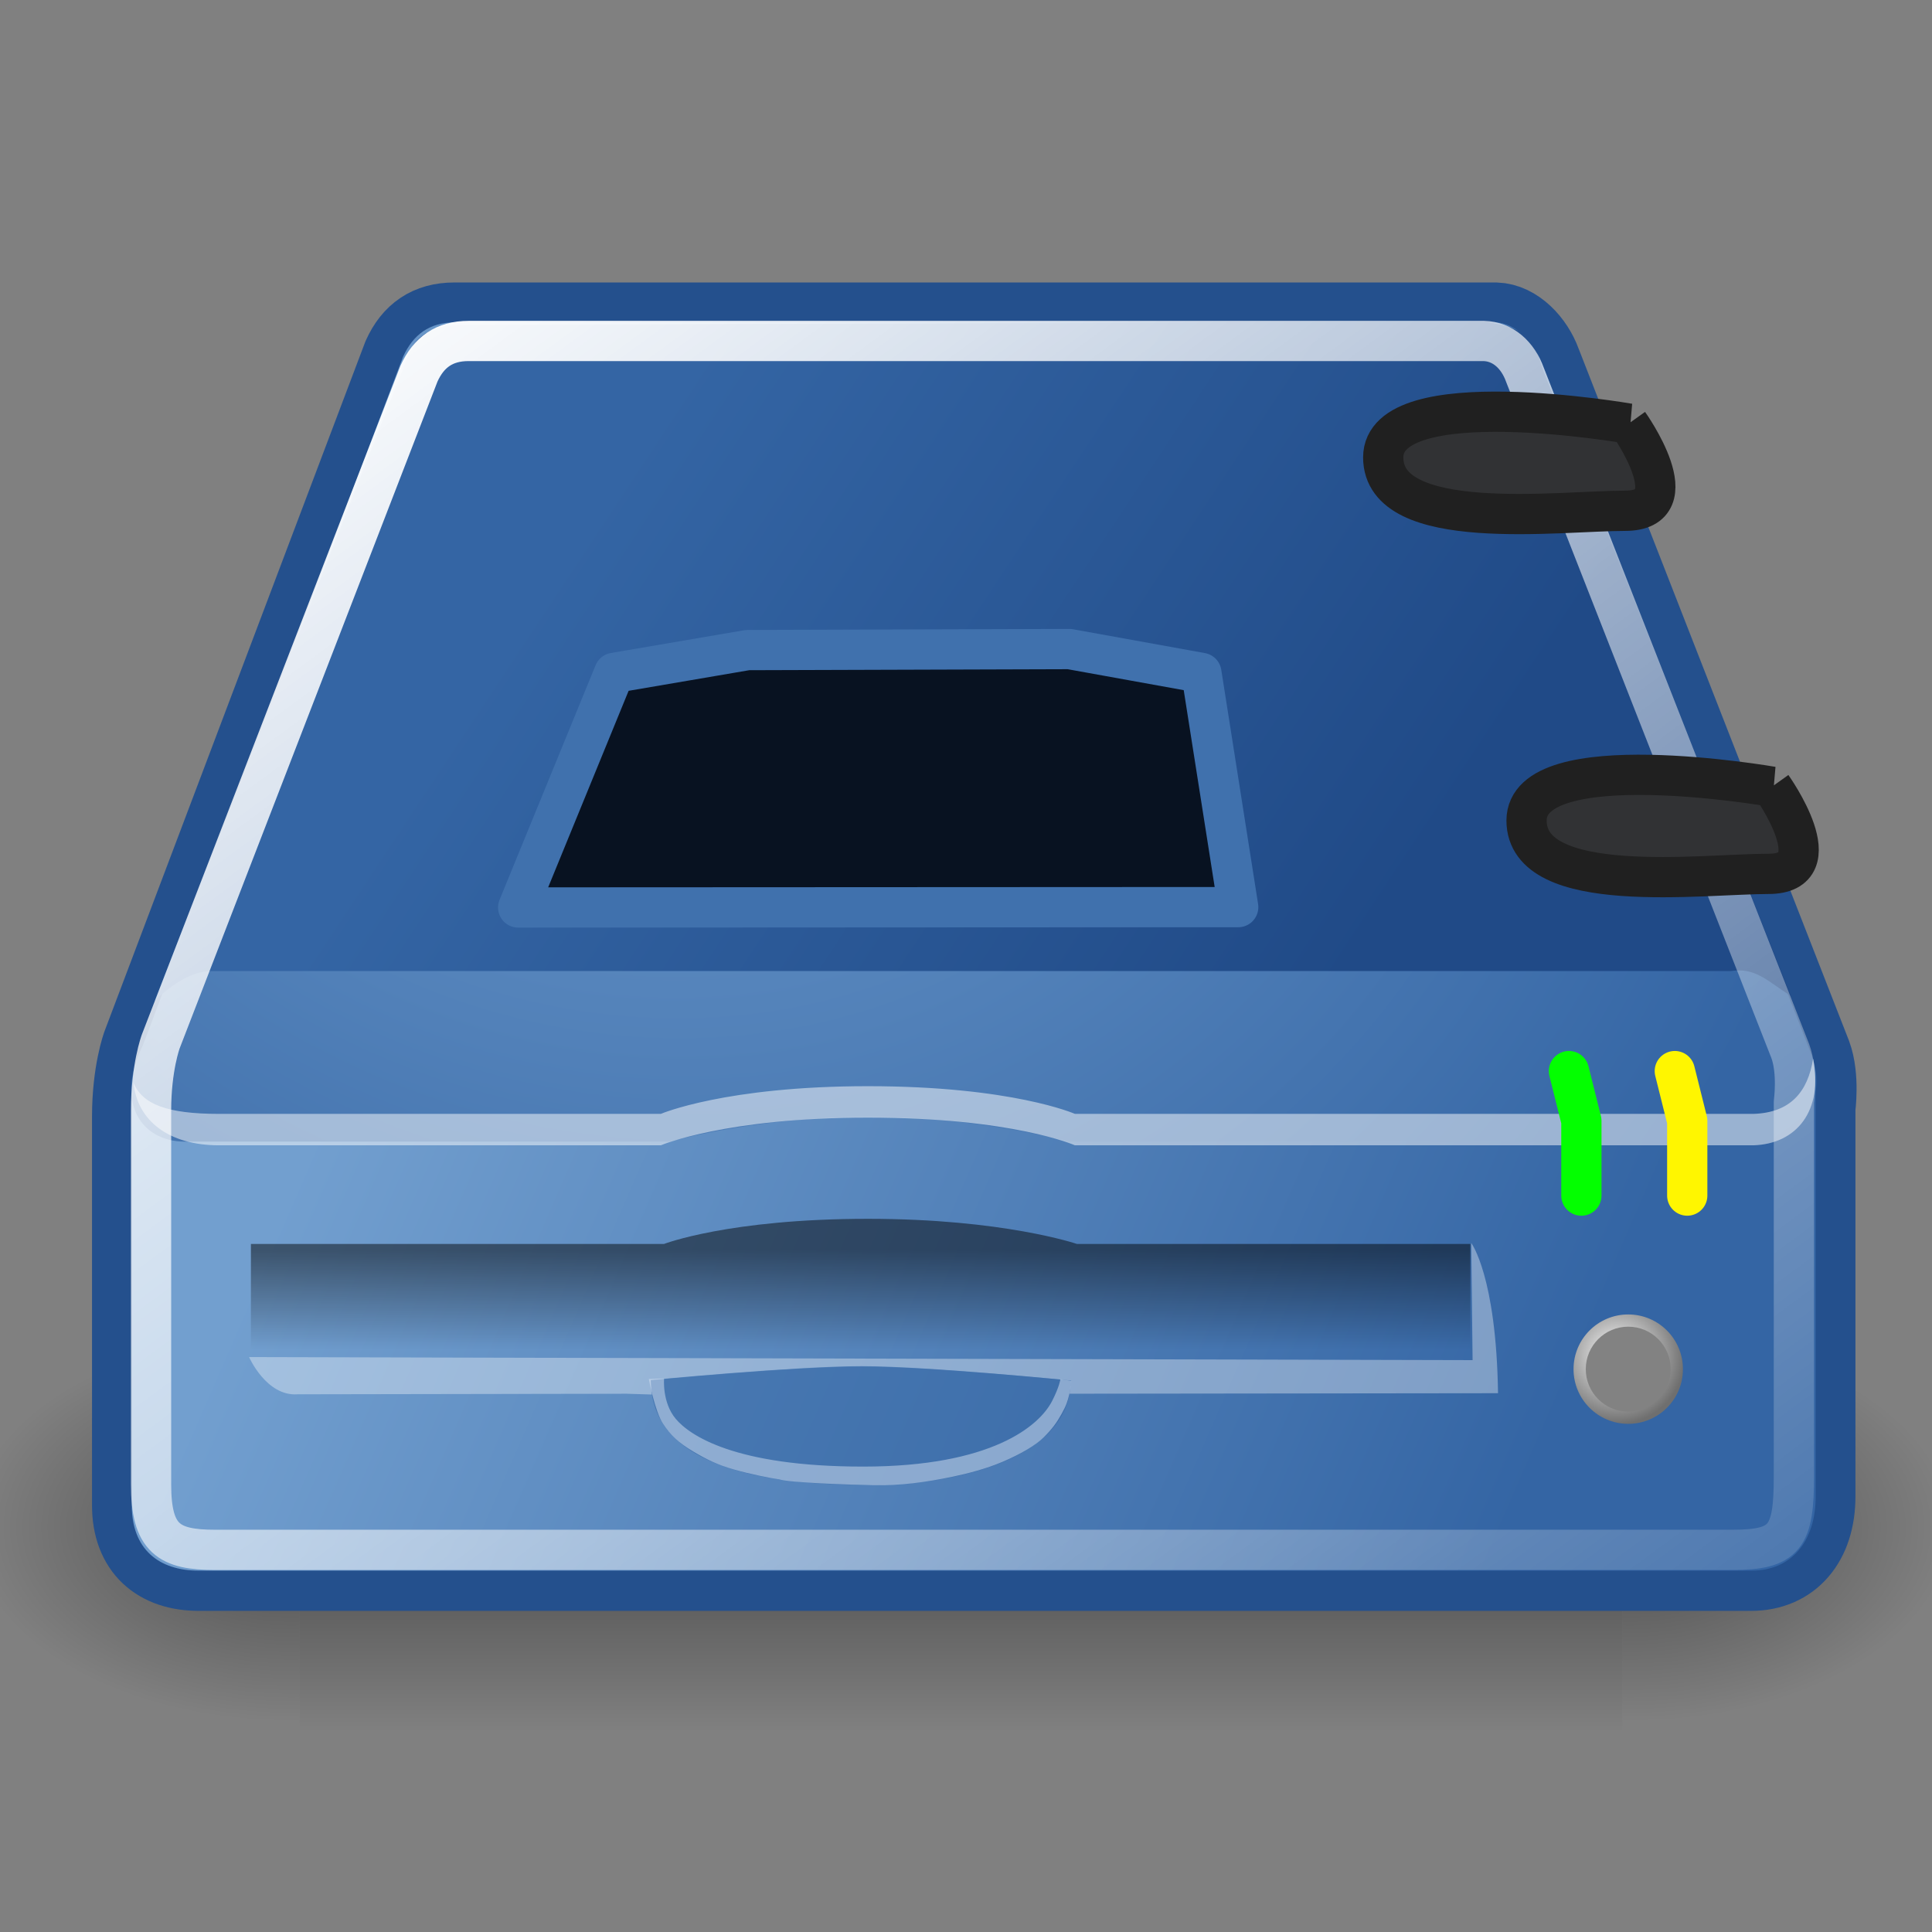 <svg xmlns="http://www.w3.org/2000/svg" xmlns:svg="http://www.w3.org/2000/svg" xmlns:xlink="http://www.w3.org/1999/xlink" id="svg2913" width="48" height="48" version="1.1"><rect width="100%" height="100%" fill="#808080" stroke="none"/><defs id="defs3"><linearGradient id="linearGradient4188"><stop id="stop4190" offset="0" style="stop-color:#729fcf;stop-opacity:1"/><stop id="stop4192" offset="1" style="stop-color:#3465a4;stop-opacity:1"/></linearGradient><radialGradient id="radialGradient6719" cx="605.714" cy="486.648" r="117.143" fx="605.714" fy="486.648" gradientTransform="matrix(-2.774,0,0,1.97,112.762,-872.885)" gradientUnits="userSpaceOnUse" xlink:href="#linearGradient5060"/><linearGradient id="linearGradient5060"><stop style="stop-color:black;stop-opacity:1" id="stop5062" offset="0"/><stop style="stop-color:black;stop-opacity:0" id="stop5064" offset="1"/></linearGradient><radialGradient id="radialGradient6717" cx="605.714" cy="486.648" r="117.143" fx="605.714" fy="486.648" gradientTransform="matrix(2.774,0,0,1.97,-1891.633,-872.885)" gradientUnits="userSpaceOnUse" xlink:href="#linearGradient5060"/><linearGradient id="linearGradient5048"><stop style="stop-color:black;stop-opacity:0" id="stop5050" offset="0"/><stop id="stop5056" offset=".5" style="stop-color:black;stop-opacity:1"/><stop style="stop-color:black;stop-opacity:0" id="stop5052" offset="1"/></linearGradient><linearGradient id="linearGradient6715" x1="302.857" x2="302.857" y1="366.648" y2="609.505" gradientTransform="matrix(2.774,0,0,1.97,-1892.179,-872.885)" gradientUnits="userSpaceOnUse" xlink:href="#linearGradient5048"/><linearGradient id="linearGradient5699"><stop id="stop5701" offset="0" style="stop-color:#204a87;stop-opacity:1"/><stop id="stop5703" offset="1" style="stop-color:#3465a4;stop-opacity:1"/></linearGradient><linearGradient id="linearGradient2681"><stop style="stop-color:#000;stop-opacity:.475" id="stop2683" offset="0"/><stop style="stop-color:#000;stop-opacity:0" id="stop2685" offset="1"/></linearGradient><linearGradient id="linearGradient2673"><stop style="stop-color:#fff;stop-opacity:1" id="stop2675" offset="0"/><stop style="stop-color:#6f6f6f;stop-opacity:1" id="stop2677" offset="1"/></linearGradient><linearGradient id="linearGradient4264"><stop id="stop4266" offset="0" style="stop-color:#000;stop-opacity:1"/><stop id="stop4268" offset="1" style="stop-color:#000;stop-opacity:0"/></linearGradient><linearGradient id="linearGradient4254"><stop id="stop4256" offset="0" style="stop-color:#fff;stop-opacity:1"/><stop id="stop4258" offset="1" style="stop-color:#fff;stop-opacity:0"/></linearGradient><linearGradient id="linearGradient4244"><stop id="stop4246" offset="0" style="stop-color:#e4e4e4;stop-opacity:1"/><stop id="stop4248" offset="1" style="stop-color:#729fcf;stop-opacity:1"/></linearGradient><linearGradient id="linearGradient4228"><stop id="stop4230" offset="0" style="stop-color:#bbb;stop-opacity:1"/><stop id="stop4232" offset="1" style="stop-color:#9f9f9f;stop-opacity:1"/></linearGradient><linearGradient id="linearGradient4234" x1="7.605" x2="36.183" y1="28.481" y2="40.944" gradientTransform="translate(0,0.055)" gradientUnits="userSpaceOnUse" xlink:href="#linearGradient4188"/><radialGradient id="radialGradient4250" cx="15.571" cy="2.959" r="20.936" fx="15.571" fy="2.959" gradientTransform="matrix(1.286,0.782,-0.711,1.17,-2.354,-4.821)" gradientUnits="userSpaceOnUse" xlink:href="#linearGradient4188"/><linearGradient id="linearGradient4260" x1="12.378" x2="44.096" y1="4.433" y2="47.621" gradientTransform="translate(0,5.546300e-2)" gradientUnits="userSpaceOnUse" xlink:href="#linearGradient4254"/><radialGradient id="radialGradient4270" cx="23.202" cy="27.096" r="23.555" fx="23.202" fy="27.096" gradientTransform="matrix(1,0,0,0.651,-6.731815e-16,9.456)" gradientUnits="userSpaceOnUse" xlink:href="#linearGradient4264"/><radialGradient id="radialGradient2679" cx="40.797" cy="33.734" r=".984" fx="40.797" fy="33.734" gradientTransform="matrix(1.732,0,0,1.732,-30.496,-24.746)" gradientUnits="userSpaceOnUse" xlink:href="#linearGradient2673"/><linearGradient id="linearGradient5705" x1="34.421" x2="16.127" y1="22.705" y2="10.596" gradientUnits="userSpaceOnUse" xlink:href="#linearGradient5699"/><linearGradient id="linearGradient4225" x1="16.672" x2="16.672" y1="30.594" y2="32.281" gradientTransform="matrix(5.686,0,0,1.467,-73.995,-13.827)" gradientUnits="userSpaceOnUse" xlink:href="#linearGradient2681"/></defs><g id="layer2"><g id="g6707" transform="matrix(2.45274e-2,0,0,2.086758e-2,45.691,36.154)"><rect style="opacity:.402;color:#000;fill:url(#linearGradient6715);fill-opacity:1;fill-rule:nonzero;stroke:none;stroke-width:1;stroke-linecap:round;stroke-linejoin:miter;marker:none;marker-start:none;marker-mid:none;marker-end:none;stroke-miterlimit:4;stroke-dasharray:none;stroke-dashoffset:0;stroke-opacity:1;visibility:visible;display:inline;overflow:visible" id="rect6709" width="1339.633" height="478.357" x="-1559.252" y="-150.697"/><path style="opacity:.402;color:#000;fill:url(#radialGradient6717);fill-opacity:1;fill-rule:nonzero;stroke:none;stroke-width:1;stroke-linecap:round;stroke-linejoin:miter;marker:none;marker-start:none;marker-mid:none;marker-end:none;stroke-miterlimit:4;stroke-dasharray:none;stroke-dashoffset:0;stroke-opacity:1;visibility:visible;display:inline;overflow:visible" id="path6711" d="M -219.619,-150.68 C -219.619,-150.68 -219.619,327.65 -219.619,327.65 C -76.745,328.551 125.781,220.481 125.781,88.454 C 125.781,-43.572 -33.655,-150.68 -219.619,-150.68 z"/><path id="path6713" d="M -1559.252,-150.68 C -1559.252,-150.68 -1559.252,327.65 -1559.252,327.65 C -1702.127,328.551 -1904.652,220.481 -1904.652,88.454 C -1904.652,-43.572 -1745.216,-150.68 -1559.252,-150.68 z" style="opacity:.402;color:#000;fill:url(#radialGradient6719);fill-opacity:1;fill-rule:nonzero;stroke:none;stroke-width:1;stroke-linecap:round;stroke-linejoin:miter;marker:none;marker-start:none;marker-mid:none;marker-end:none;stroke-miterlimit:4;stroke-dasharray:none;stroke-dashoffset:0;stroke-opacity:1;visibility:visible;display:inline;overflow:visible"/></g><path id="path4196" d="M 11.286,8.018 C 10.661,8.018 10.254,8.308 10.004,8.862 C 10.004,8.862 3.536,25.965 3.536,25.965 C 3.536,25.965 3.286,26.637 3.286,27.747 C 3.286,27.747 3.286,37.397 3.286,37.397 C 3.286,38.479 3.943,39.022 4.942,39.022 L 43.504,39.022 C 44.489,39.022 45.098,38.303 45.098,37.178 L 45.098,27.528 C 45.098,27.528 45.204,26.757 45.004,26.215 L 38.286,9.018 C 38.101,8.506 37.649,8.03 37.161,8.018 L 11.286,8.018 z" style="fill:none;fill-opacity:1;fill-rule:evenodd;stroke:#24508d;stroke-width:2;stroke-linecap:round;stroke-linejoin:round;stroke-miterlimit:4;stroke-dasharray:none;stroke-opacity:1"/><path id="path4170" d="M 3.274,27.052 L 4.038,26.36 L 41.648,26.423 L 45.11,26.74 L 45.11,37.178 C 45.11,38.304 44.503,39.022 43.518,39.022 L 4.935,39.022 C 3.937,39.022 3.274,38.48 3.274,37.397 L 3.274,27.052 z" style="fill:url(#linearGradient4234);fill-opacity:1;fill-rule:evenodd;stroke:none;stroke-width:1.02px;stroke-linecap:butt;stroke-linejoin:miter;stroke-opacity:1"/><path id="path3093" d="m 3.549,25.97 c -0.714,1.464 -6.156e-4,2.393 1.036,2.393 l 12.048,0 c 0,0 2.202,-0.619 4.963,-0.619 2.667,0 4.963,0.619 4.963,0.619 l 17.025,0 c 0.56,-0.012 1.021,-0.265 1.29,-0.656 0.269,-0.391 0.347,-0.921 0.138,-1.487 L 38.299,9.009 C 38.115,8.497 37.644,8.021 37.156,8.009 l -25.857,0 c -0.625,0 -1.036,0.304 -1.286,0.857 z" style="fill:url(#radialGradient4250);fill-opacity:1;fill-rule:evenodd;stroke:none;stroke-width:1px;stroke-linecap:butt;stroke-linejoin:miter;stroke-opacity:1;opacity:1"/><path id="path4201" d="m 43.562,27.674 -16.856,0 c 0,0 -1.555,-0.688 -5.144,-0.688 -3.542,0 -5.144,0.688 -5.144,0.688 l -10.975,0 c -1.289,0 -1.912,-0.237 -2.128,-0.78 0.092,0.944 0.87,1.561 2.128,1.561 l 10.975,0 c 0,0 1.601,-0.688 5.144,-0.688 3.605,0 5.144,0.688 5.144,0.688 l 16.856,0 c 1.076,-0.033 1.739,-0.859 1.485,-2.155 -0.134,0.842 -0.577,1.346 -1.485,1.374 z" style="opacity:1;fill:#fff;fill-opacity:.498;fill-rule:evenodd;stroke:none;stroke-width:1px;stroke-linecap:butt;stroke-linejoin:miter;stroke-opacity:1"/><path id="path5637" d="M 38.345,9.212 C 38.345,9.212 44.5,24.75 44.5,24.75 C 43.881,24.352 43.619,24.037 43,24.125 L 5.25,24.125 C 4.543,24.125 3.838,24.875 3.838,24.875 L 10.125,8.875 C 10.259,8.375 10.749,8.073 11.412,8.073 L 36.831,7.985 C 38.157,8.162 38.124,8.593 38.345,9.212 z" style="opacity:1;color:#000;fill:url(#linearGradient5705);fill-opacity:1;fill-rule:nonzero;stroke:none;stroke-width:1;stroke-linecap:butt;stroke-linejoin:miter;marker:none;marker-start:none;marker-mid:none;marker-end:none;stroke-miterlimit:4;stroke-dasharray:none;stroke-dashoffset:0;stroke-opacity:1;visibility:visible;display:inline;overflow:visible"/><path style="fill:none;fill-opacity:1;fill-rule:evenodd;stroke:url(#linearGradient4260);stroke-width:1;stroke-linecap:round;stroke-linejoin:round;stroke-miterlimit:4;stroke-dasharray:none;stroke-opacity:1" id="path4252" d="M 11.643,8.471 C 11.041,8.471 10.65,8.751 10.409,9.283 C 10.409,9.283 3.994,25.874 3.994,25.874 C 3.994,25.874 3.753,26.521 3.753,27.589 C 3.753,27.589 3.753,36.879 3.753,36.879 C 3.753,38.234 4.197,38.506 5.348,38.506 L 43.035,38.506 C 44.358,38.506 44.569,38.19 44.569,36.669 L 44.569,27.378 C 44.569,27.378 44.671,26.637 44.479,26.115 L 37.886,9.309 C 37.708,8.816 37.335,8.483 36.865,8.471 L 11.643,8.471 z"/><path style="opacity:.714;fill:#fff;fill-opacity:.498;fill-rule:evenodd;stroke:none;stroke-width:1px;stroke-linecap:butt;stroke-linejoin:miter;stroke-opacity:1" id="path1899" d="m 6.188,33.716 c 0,0 0.43,0.978 1.199,0.925 l 8.181,-0.014 0.634,0.02 -0.034,-0.36 c 0,0 3.572,-0.345 5.243,-0.345 1.642,6.44e-4 5.204,0.358 5.204,0.358 l -0.048,0.326 0.615,-7.6e-5 10.036,-0.012 c -0.043,-2.909 -0.665,-3.732 -0.665,-3.732 l 0.033,2.91 z"/><path style="fill:#3465a4;fill-opacity:.498;fill-rule:evenodd;stroke:none;stroke-width:.49;stroke-linecap:butt;stroke-linejoin:miter;stroke-miterlimit:4;stroke-dasharray:none;stroke-opacity:.251" id="path4204" d="m 16.168,34.292 c 0,2.457 3.672,2.603 5.532,2.603 1.86,0 4.902,-0.585 4.902,-2.596 0,0 -3.447,-0.345 -5.174,-0.347 -1.755,-0.002 -5.259,0.34 -5.259,0.34 z"/><circle style="color:#000;font-family:'Bitstream Vera Sans';display:inline;overflow:visible;visibility:visible;opacity:1;fill:url(#radialGradient2679);fill-opacity:1;fill-rule:evenodd;stroke:none;stroke-width:1.02px;stroke-linecap:butt;stroke-linejoin:miter;stroke-miterlimit:4;stroke-dasharray:none;stroke-dashoffset:0;stroke-opacity:1;marker:none;marker-start:none;marker-mid:none;marker-end:none" id="path2671" cx="40.453" cy="34.016" r="1.359"/><circle style="opacity:1;fill:#828282;fill-opacity:1;stroke:none;stroke-width:1.5;stroke-linecap:round;stroke-linejoin:miter;stroke-miterlimit:4;stroke-dasharray:none;stroke-opacity:1" id="path4199" cx="40.453" cy="34.016" r="1.055"/><path style="fill:#081221;fill-opacity:1;fill-rule:evenodd;stroke:#4071ad;stroke-width:1;stroke-linecap:butt;stroke-linejoin:round;stroke-miterlimit:4;stroke-dasharray:none;stroke-opacity:1" id="path4206" d="m 12.874,22.546 17.889,-0.009 -0.915,-5.819 -3.278,-0.592 -7.997,0.025 -3.313,0.566 z"/><path style="fill:none;fill-rule:evenodd;stroke:#03ff00;stroke-width:1px;stroke-linecap:round;stroke-linejoin:round;stroke-opacity:1" id="path4218" d="m 39.289,29.704 0,-1.856 -0.309,-1.237"/><path style="fill:none;fill-rule:evenodd;stroke:#fff600;stroke-width:1px;stroke-linecap:round;stroke-linejoin:round;stroke-opacity:1" id="path4218-9" d="m 41.919,29.704 0,-1.856 -0.309,-1.237"/><path style="fill:url(#linearGradient4225);fill-opacity:1;fill-rule:evenodd;stroke:none;stroke-width:1px;stroke-linecap:butt;stroke-linejoin:miter;stroke-opacity:1" id="path4217" d="m 6.234,30.906 10.262,0 c 0,0 1.616,-0.625 5.068,-0.625 3.369,0 5.193,0.625 5.193,0.625 l 9.773,0 0,2.75 -30.297,0 z"/><path style="fill:#d7e3f4;fill-opacity:.498;fill-rule:evenodd;stroke:none;stroke-width:1px;stroke-linecap:butt;stroke-linejoin:miter;stroke-opacity:1" id="path4227" d="m 16.499,34.247 c 0,0 -0.054,0.594 0.289,1.003 0.343,0.409 1.463,1.187 4.656,1.187 3.193,0 4.378,-1.01 4.695,-1.629 0.184,-0.359 0.206,-0.541 0.206,-0.541 l 0.27,0.038 c 0,0 -0.019,0.217 -0.051,0.344 -0.042,0.168 -0.069,0.263 -0.191,0.482 -0.122,0.219 -0.231,0.37 -0.446,0.583 -0.187,0.185 -0.557,0.41 -1.035,0.611 -0.392,0.165 -0.839,0.283 -1.218,0.362 -0.669,0.14 -1.313,0.223 -1.953,0.212 -0.641,-0.011 -2.074,-0.061 -2.366,-0.146 -0.189,-0.023 -0.73,-0.131 -1.128,-0.246 -0.398,-0.115 -0.653,-0.237 -1.002,-0.444 C 16.851,35.84 16.663,35.661 16.473,35.373 16.27,35.064 16.12,34.261 16.12,34.261 Z"/><path style="fill:#313234;fill-opacity:1;fill-rule:evenodd;stroke:#202020;stroke-width:1px;stroke-linecap:butt;stroke-linejoin:miter;stroke-opacity:1" id="path4229" d="m 44.026,19.545 c 0,0 -6.099,-1.061 -6.099,0.84 0,1.9 4.375,1.326 6.01,1.326 1.635,0 0.088,-2.166 0.088,-2.166 z"/><path style="fill:#313234;fill-opacity:1;fill-rule:evenodd;stroke:#202020;stroke-width:1px;stroke-linecap:butt;stroke-linejoin:miter;stroke-opacity:1" id="path4229-9" d="m 40.465,10.524 c 0,0 -6.099,-1.061 -6.099,0.84 0,1.9 4.375,1.326 6.01,1.326 1.635,0 0.088,-2.166 0.088,-2.166 z"/></g></svg>